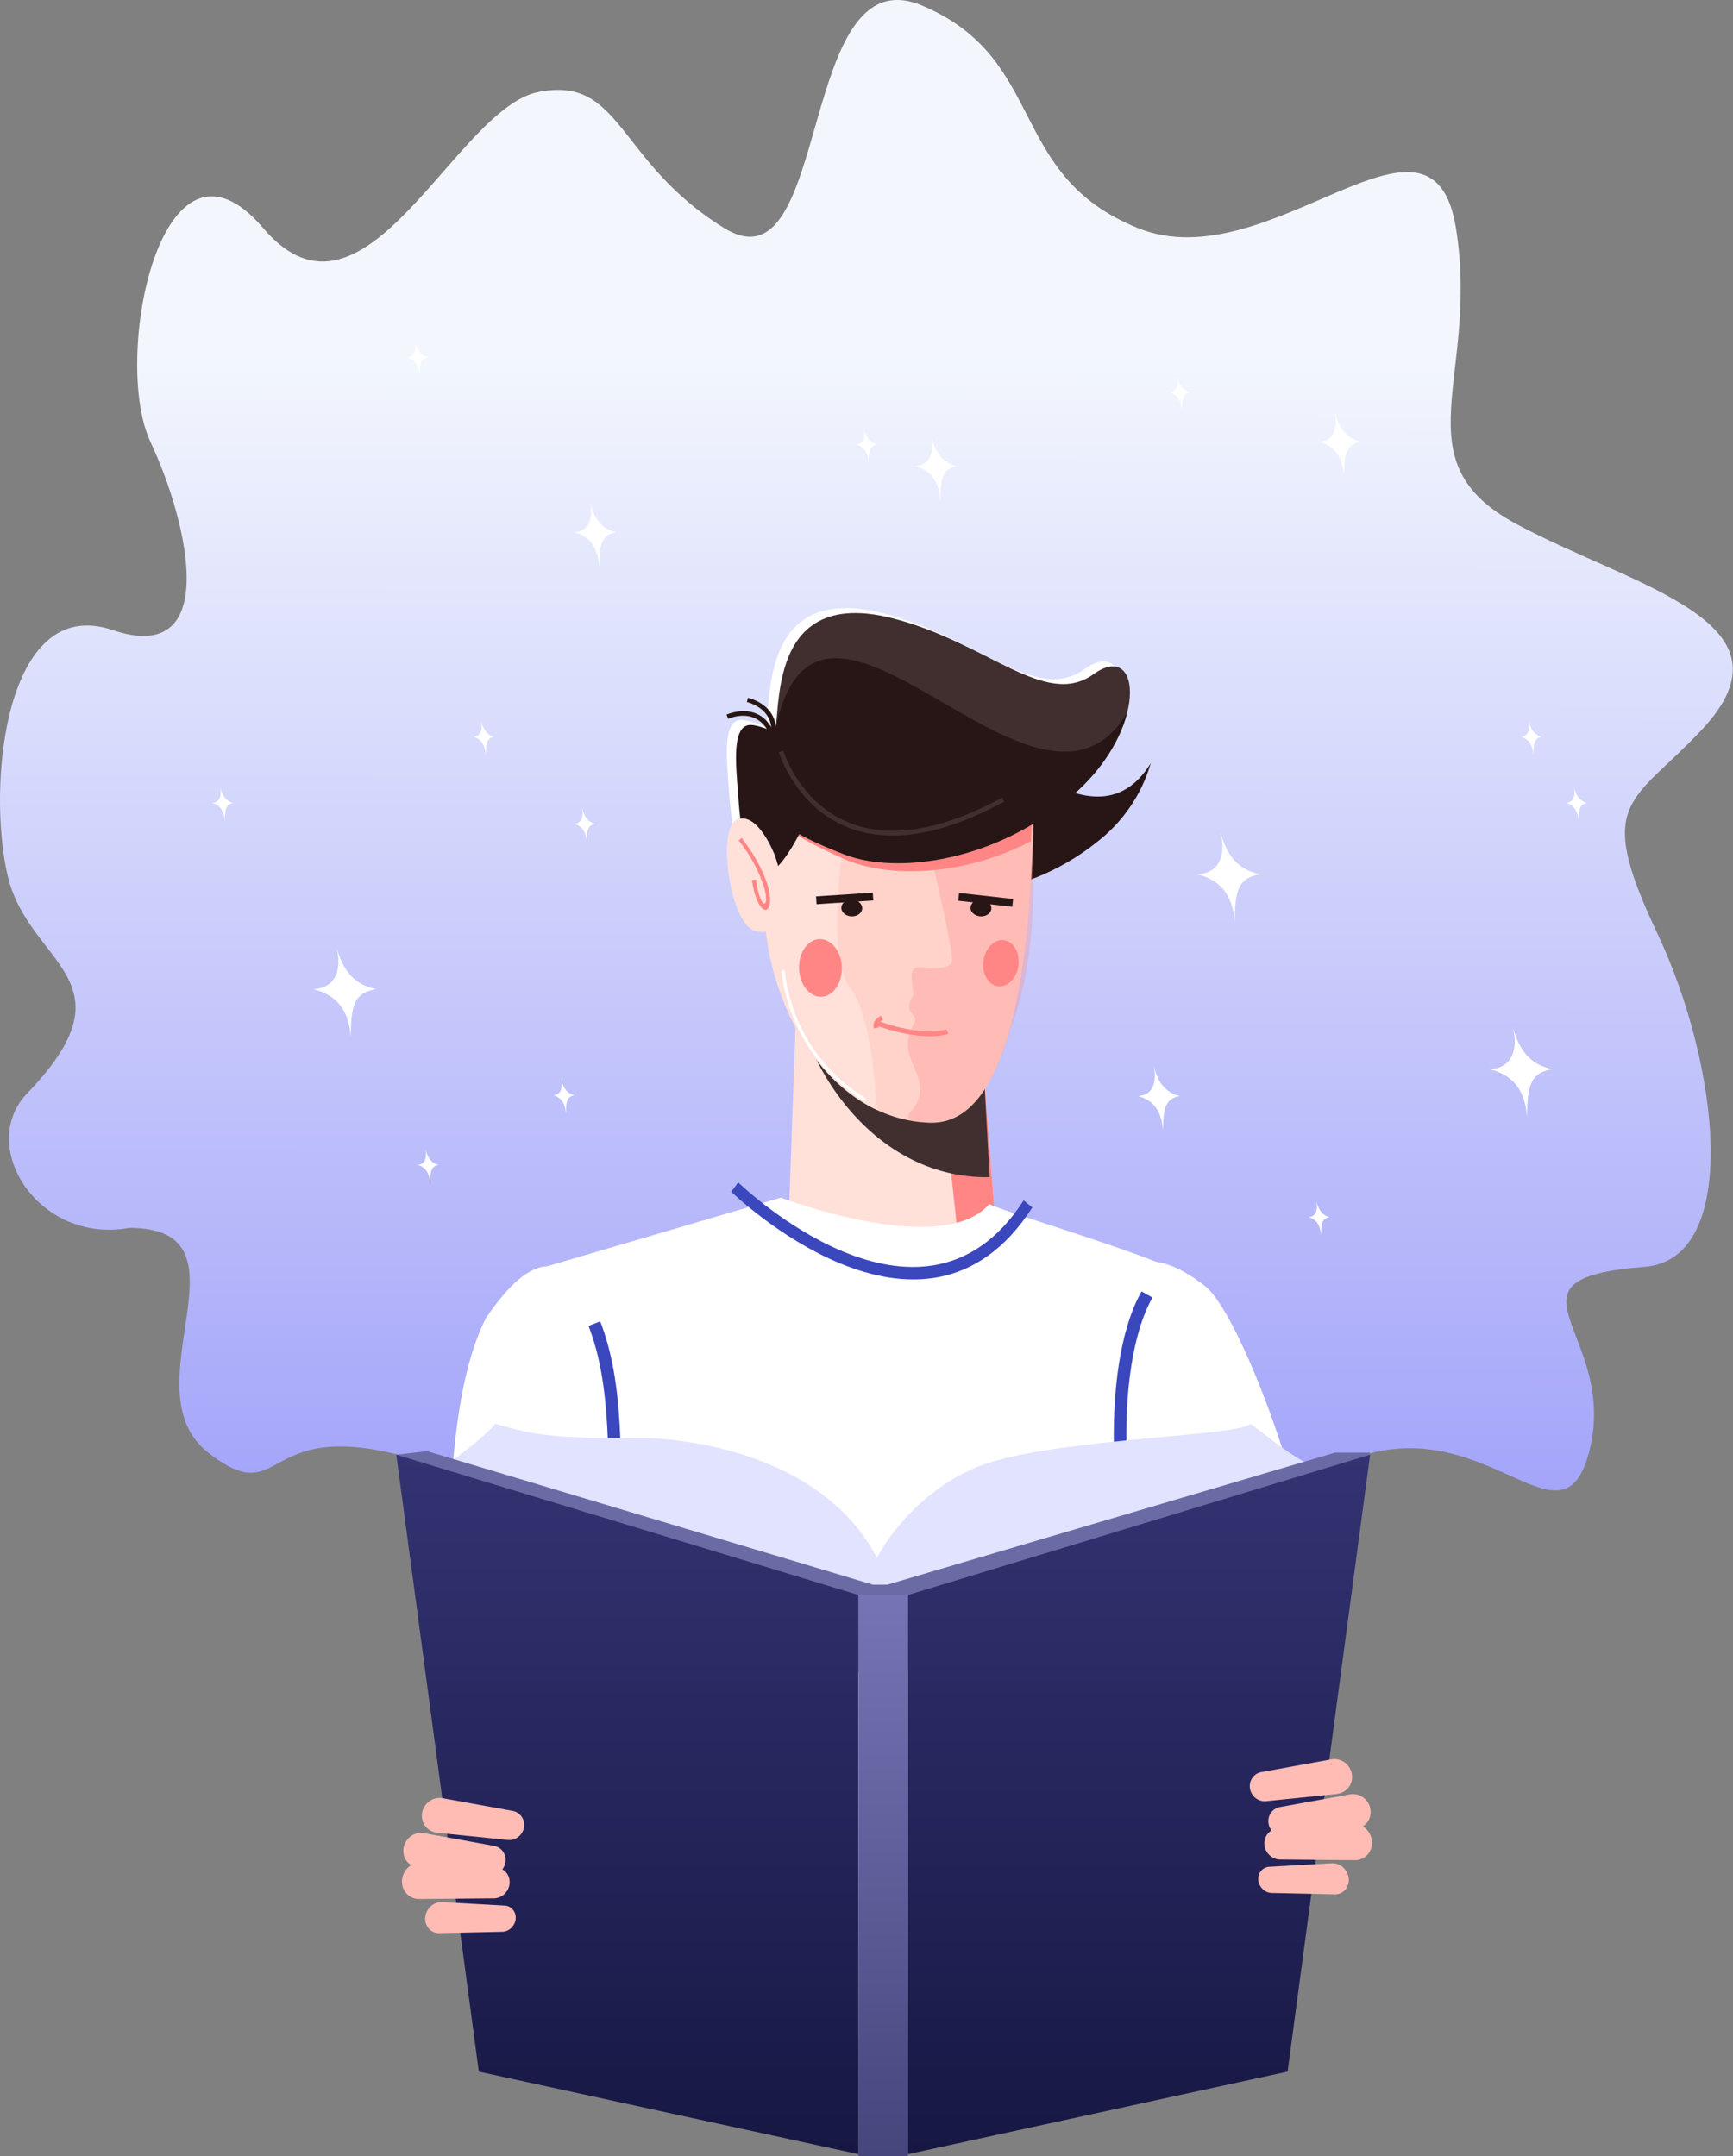 <svg width="553" height="688" viewBox="0 0 553 688" fill="none" xmlns="http://www.w3.org/2000/svg">
<rect x="0" y="0" width="553" height="688" fill="#808080" stroke="none"/>
<path d="M8.67 348.877C-7.596 365.833 12.497 397.097 41.202 391.798C82.823 391.798 40.115 443.197 66.557 463.599C93 484 81 446.504 142.5 469C204 491.496 276.102 526.391 276.102 526.391C309.909 511.201 398.662 479.298 429.22 466.422C473.233 447.876 498 497 507 463.599C517.234 425.619 474.751 408.12 524.725 404.233C555.705 401.823 548.796 339.869 528.703 297.477C508.61 255.086 520.838 256.532 543.055 232.83C575.428 198.294 521.048 187.26 483.732 167.124C446.416 146.988 472.25 120.493 464.596 72.803C456.941 25.112 405.273 89.759 363.172 72.803C321.072 55.846 334.468 18.754 294.281 1.797C254.095 -15.159 265.577 93.999 231.131 72.803C196.685 51.607 198.599 24.053 171.808 29.352C145.017 34.651 116.532 110.955 84 72.803C51.468 34.651 35.561 114.505 48 141C60.439 167.495 70.385 212.694 35.939 201.037C1.493 189.379 -4.248 250.847 2.45 279.461C9.148 308.075 43.66 312.4 8.67 348.877Z" fill="url(#paint0_linear)"/>
<path fill-rule="evenodd" clip-rule="evenodd" d="M249.894 241.382C249.894 241.382 250.382 234.33 256.844 239.246C257.669 239.881 258.141 239.251 258.473 237.785C258.539 237.575 258.605 237.365 258.679 237.129C272.827 167.797 338.836 289.44 367.225 243.499C364.286 253.56 358.21 262.421 349.882 268.793C325.958 287.851 295.535 288.722 279.476 280.179C263.418 271.637 249.086 262.744 249.894 241.382Z" fill="#281616"/>
<path fill-rule="evenodd" clip-rule="evenodd" d="M252.124 264.464C249.257 269.903 246.118 274.65 243.203 276.528C234.699 281.993 233.131 259.465 232.509 250.897C231.887 242.328 230.439 229.507 236.702 229.692C239.353 230.043 241.932 230.806 244.346 231.954C246.202 222.897 242.982 185.856 281.664 195.655C312.271 203.416 330.538 224.702 346.013 213.548C361.489 202.394 363.65 231.335 339.119 252.32C314.589 273.305 283.142 277.428 266.444 270.917C261.531 269.091 256.747 266.935 252.124 264.464Z" fill="white"/>
<path fill-rule="evenodd" clip-rule="evenodd" d="M340.757 248.266C340.757 248.266 330.322 278.3 321.822 283.752C313.323 289.204 311.751 266.689 311.129 258.121C310.507 249.552 309.058 236.731 315.308 236.912C321.559 237.092 340.757 248.266 340.757 248.266Z" fill="#281616"/>
<path fill-rule="evenodd" clip-rule="evenodd" d="M275.121 295.684L254.54 307.684L251.002 408.526L319.613 415.99L312.868 328.523L275.121 295.684Z" fill="#FFE1DA"/>
<path fill-rule="evenodd" clip-rule="evenodd" d="M307.884 414.711L319.613 415.989L312.868 328.523L299.115 316.563L297.353 317.636L307.884 414.711Z" fill="#FF8685"/>
<path fill-rule="evenodd" clip-rule="evenodd" d="M262.613 294.688L251.664 301.42C251.335 336.061 277.192 376.317 315.797 375.613L312.997 325.08L262.613 294.688Z" fill="#412F2F"/>
<path fill-rule="evenodd" clip-rule="evenodd" d="M330.682 237.152C328.616 242.799 335.167 359.344 296.783 358.227C258.398 357.111 236.602 305.82 245.949 269.708C255.296 233.597 330.682 237.152 330.682 237.152Z" fill="#FFD3CA"/>
<path fill-rule="evenodd" clip-rule="evenodd" d="M279.868 354.185C252.289 341.253 238.082 300.104 245.947 269.708C247.911 262.14 252.769 256.334 259.217 251.85C265.771 253.726 271.093 255.387 271.093 255.387C271.093 255.387 262.214 302.527 271.062 314.809C277.849 324.151 278.84 342.78 279.868 354.185Z" fill="#FFE1DA"/>
<path fill-rule="evenodd" clip-rule="evenodd" d="M330.682 223.838C329.863 226.073 330.4 245.64 328.959 268.417C307.191 279.709 283.305 280.216 269.439 274.108C260.003 269.927 251.144 265.611 245.34 258.97C245.536 258.071 245.735 257.211 245.935 256.391C255.296 220.283 330.682 223.838 330.682 223.838Z" fill="#FF8685"/>
<path opacity="0.3" fill-rule="evenodd" clip-rule="evenodd" d="M329.898 262.653C328.553 266.187 333.108 300.982 322.538 328.066C316.814 347.69 308.637 361.59 289.832 357.502C289.832 357.502 289.639 355.657 290.061 355.285C297.094 348.262 291.695 341.749 290.369 337.08C289.158 333.503 289.556 329.888 291.487 326.912C293.164 323.909 290.315 324.136 290.133 321.557C289.95 318.977 291.636 318.286 291.466 316.619C291.297 314.951 290.267 311.102 291.466 309.26C292.665 307.418 302.076 310.895 303.731 306.807C304.911 303.893 291.208 249.113 290.649 246.3L308.822 234.647C313.85 234.947 329.898 262.653 329.898 262.653Z" fill="#FF8685"/>
<path fill-rule="evenodd" clip-rule="evenodd" d="M238.366 238.212C238.366 238.212 238.812 231.292 245.539 235.369C251.605 239.022 239.122 185.792 284.605 197.228C315.203 204.972 333.466 226.27 348.959 215.108C364.451 203.945 366.578 232.904 342.047 253.889C317.517 274.874 286.07 278.997 269.376 272.473C252.682 265.95 237.76 258.933 238.366 238.212Z" fill="#412F2F"/>
<path fill-rule="evenodd" clip-rule="evenodd" d="M238.364 238.213C238.364 238.213 238.811 231.292 245.537 235.37C246.399 235.886 246.876 235.244 247.207 233.777C247.269 233.58 247.335 233.371 247.331 233.11C261.218 164.604 330.83 275.031 359.624 227.574C357.594 235.582 352.035 245.447 342.004 254.021C317.487 275.01 286.027 279.129 269.333 272.605C252.639 266.082 237.759 258.933 238.364 238.213Z" fill="#281616"/>
<path fill-rule="evenodd" clip-rule="evenodd" d="M265.088 242.676C265.088 242.676 254.653 272.71 246.153 278.162C237.654 283.614 236.069 261.095 235.46 252.53C234.851 243.966 233.389 231.141 239.639 231.321C245.889 231.502 265.088 242.676 265.088 242.676Z" fill="#281616"/>
<path fill-rule="evenodd" clip-rule="evenodd" d="M247.219 272.849C247.219 272.849 241.952 258.956 235.282 261.439C228.612 263.922 232.812 294.225 240.642 296.906C248.472 299.587 253.431 291.032 247.219 272.849Z" fill="#FFE1DA"/>
<path fill-rule="evenodd" clip-rule="evenodd" d="M170.989 405.102L249.175 382.143C249.175 382.143 300.411 401.677 315.666 384.236C324.874 388.202 364.152 399.31 381.07 407.858C406.935 464.764 386.637 604.016 381.071 639.931C378.996 653.307 214.473 655.191 199.493 642.846C192.553 637.115 208.921 565.742 194.655 524.453C178.094 476.62 170.989 405.102 170.989 405.102Z" fill="url(#paint1_linear)"/>
<path fill-rule="evenodd" clip-rule="evenodd" d="M249.942 239.537C249.988 239.667 263.56 285.083 319.726 254.515L320.405 255.795C262.669 287.224 248.585 240.133 248.54 240.003L249.942 239.537Z" fill="#412F2F"/>
<path fill-rule="evenodd" clip-rule="evenodd" d="M231.816 228.023C231.816 228.023 243.058 222.843 247.435 234.842L246.043 235.369C242.152 224.806 232.409 229.348 232.392 229.357L231.816 228.023Z" fill="#281616"/>
<path fill-rule="evenodd" clip-rule="evenodd" d="M238.659 222.655C238.659 222.655 250.647 225.146 246.89 237.495L245.498 237.057C248.802 226.194 238.356 224.029 238.33 224.021L238.659 222.655Z" fill="#281616"/>
<path fill-rule="evenodd" clip-rule="evenodd" d="M249.415 310.041C249.408 309.976 249.414 309.91 249.434 309.847C249.453 309.784 249.485 309.726 249.528 309.676C249.571 309.626 249.623 309.585 249.683 309.556C249.742 309.527 249.806 309.511 249.872 309.508C250.002 309.496 250.132 309.536 250.233 309.619C250.334 309.702 250.398 309.821 250.411 309.951C251.327 318.202 254.123 326.136 258.584 333.143C263.045 340.151 269.053 346.046 276.147 350.377C276.202 350.409 276.25 350.453 276.288 350.505C276.326 350.556 276.353 350.615 276.367 350.678C276.381 350.741 276.383 350.805 276.371 350.868C276.358 350.931 276.334 350.991 276.297 351.044C276.264 351.101 276.22 351.151 276.167 351.191C276.114 351.231 276.054 351.26 275.989 351.276C275.925 351.292 275.858 351.295 275.793 351.285C275.727 351.274 275.665 351.251 275.608 351.216C268.387 346.803 262.271 340.798 257.731 333.66C253.191 326.523 250.346 318.444 249.415 310.041Z" fill="white"/>
<path fill-rule="evenodd" clip-rule="evenodd" d="M236.682 267.356C241.644 273.875 244.163 279.352 245.167 283.314C247.515 292.498 241.848 293.582 239.927 280.843L241.224 280.617C242.547 290.675 245.766 290.074 243.905 283.335C242.131 277.815 239.346 272.672 235.69 268.168L236.682 267.356Z" fill="#FF8685"/>
<path fill-rule="evenodd" clip-rule="evenodd" d="M235.561 377.277C235.727 377.426 293.909 433.902 326.652 383.017L329.42 385.288C294.455 439.639 233.573 380.45 233.34 380.281L235.561 377.277Z" fill="#3B47BC"/>
<path fill-rule="evenodd" clip-rule="evenodd" d="M272.87 287.214C272.459 287.094 272.022 287.04 271.585 287.055C271.147 287.071 270.718 287.156 270.322 287.305C269.927 287.453 269.573 287.664 269.282 287.922C268.991 288.181 268.769 288.484 268.628 288.811C268.351 289.486 268.414 290.218 268.805 290.856C269.195 291.495 269.882 291.989 270.722 292.236C271.134 292.356 271.572 292.41 272.01 292.393C272.449 292.377 272.879 292.291 273.274 292.14C273.67 291.99 274.023 291.778 274.314 291.518C274.604 291.258 274.825 290.954 274.964 290.625C275.245 289.953 275.183 289.22 274.792 288.584C274.401 287.947 273.712 287.455 272.87 287.214Z" fill="#281616"/>
<path fill-rule="evenodd" clip-rule="evenodd" d="M314.101 287.214C313.69 287.094 313.253 287.04 312.815 287.055C312.378 287.071 311.949 287.156 311.553 287.305C311.158 287.453 310.804 287.664 310.513 287.922C310.222 288.181 310 288.484 309.859 288.811C309.582 289.486 309.645 290.218 310.035 290.856C310.425 291.495 311.112 291.989 311.953 292.236C312.364 292.356 312.803 292.41 313.241 292.393C313.68 292.377 314.109 292.291 314.505 292.14C314.901 291.99 315.254 291.778 315.544 291.518C315.834 291.258 316.055 290.954 316.194 290.625C316.475 289.953 316.414 289.22 316.023 288.584C315.632 287.947 314.942 287.455 314.101 287.214Z" fill="#281616"/>
<path fill-rule="evenodd" clip-rule="evenodd" d="M143.5 547.5C150.5 601 157.671 579.266 188.5 585C228.873 592.51 205.162 434.615 193.64 416.6C180.93 404.174 172.994 394.453 155.089 420.494C136.848 456.442 145.93 537.4 143.5 547.5Z" fill="white"/>
<path fill-rule="evenodd" clip-rule="evenodd" d="M362.177 538.031C362.278 592.798 362.953 576.177 397 575C453.909 573.032 401.511 423.833 384.719 410.516C370.14 398.989 357.789 398.746 352.264 417.864C342.201 452.661 362.156 528.792 362.177 538.031Z" fill="white"/>
<line x1="260.487" y1="287.267" x2="278.585" y2="286.071" stroke="#281616" stroke-width="2.5"/>
<line x1="323.154" y1="288.082" x2="305.917" y2="286.167" stroke="#281616" stroke-width="2.5"/>
<path d="M189.662 422.339C197.182 441.733 196.192 465.086 196.192 496.553C196.192 516.86 194.015 555.726 189.662 568.391" stroke="#3B47BC" stroke-width="4"/>
<path d="M366.001 413.04C352.346 437.382 356.976 491.41 366.001 510.408" stroke="#3B47BC" stroke-width="4"/>
<path fill-rule="evenodd" clip-rule="evenodd" d="M264.384 300.407C263.566 299.923 262.683 299.663 261.788 299.643C260.893 299.622 260.004 299.842 259.174 300.288C258.344 300.734 257.589 301.398 256.955 302.241C256.321 303.083 255.819 304.087 255.481 305.192C254.8 307.459 254.81 309.992 255.508 312.249C256.206 314.507 257.537 316.313 259.218 317.281C260.037 317.765 260.921 318.025 261.816 318.045C262.712 318.066 263.601 317.846 264.432 317.4C265.263 316.954 266.019 316.29 266.654 315.447C267.289 314.605 267.791 313.601 268.131 312.495C268.811 310.226 268.8 307.693 268.1 305.435C267.4 303.177 266.067 301.372 264.384 300.407Z" fill="#FF8685"/>
<path fill-rule="evenodd" clip-rule="evenodd" d="M322.668 300.992C322.069 300.491 321.387 300.159 320.661 300.016C319.936 299.873 319.182 299.921 318.444 300.157C317.707 300.394 317.001 300.814 316.368 301.394C315.735 301.973 315.188 302.699 314.759 303.529C313.891 305.234 313.548 307.247 313.803 309.139C314.058 311.032 314.891 312.656 316.124 313.663C316.724 314.164 317.406 314.496 318.132 314.64C318.858 314.783 319.613 314.735 320.351 314.499C321.089 314.262 321.796 313.842 322.43 313.263C323.063 312.684 323.611 311.958 324.041 311.127C324.909 309.421 325.251 307.407 324.995 305.514C324.738 303.621 323.903 301.998 322.668 300.992Z" fill="#FF8685"/>
<path fill-rule="evenodd" clip-rule="evenodd" d="M279.292 325.41C279.292 325.41 293.368 331.053 302.066 328.43L302.54 329.903C293.283 332.682 278.75 326.893 278.708 326.877L279.292 325.41Z" fill="#FF8685"/>
<path fill-rule="evenodd" clip-rule="evenodd" d="M281.774 325.414C281.774 325.414 279.841 326.298 280.37 327.847L278.855 328.185C278.068 325.581 281.116 324.075 281.121 324.062L281.774 325.414Z" fill="#FF8685"/>
<path d="M315.406 466.796C295.919 473.116 283.586 489.619 279.855 497.08C262.475 463.899 218.19 457.799 198.22 458.896C173.203 458.896 167.278 456.921 158.061 454.287C153.848 459.554 139.628 469.649 133.044 474.038L255.496 528.022L393.09 514.197C403.405 499.713 422.584 469.956 416.791 466.796C409.549 462.846 403.624 457.579 399.016 454.287C395.724 458.238 339.765 458.896 315.406 466.796Z" fill="#E1E3FF"/>
<path d="M136.276 463.037L126.461 464.163L229.821 535.922L408.891 526.705L437.2 463.504H426.008L283.147 505.638H278.538L136.276 463.037Z" fill="#6A6AA4"/>
<path d="M273.93 508.93L126.461 464.163L152.794 661.008L273.93 687.342V508.93Z" fill="url(#paint2_linear)"/>
<path d="M289.73 508.93L437.2 464.163L410.866 661.008L289.73 687.342V508.93Z" fill="url(#paint3_linear)"/>
<rect x="273.93" y="508.93" width="15.8" height="179.07" fill="url(#paint4_linear)"/>
<path fill-rule="evenodd" clip-rule="evenodd" d="M403.456 588.564C403.511 589.213 403.69 589.852 403.984 590.443C404.278 591.034 404.68 591.567 405.167 592.009C405.655 592.452 406.219 592.797 406.826 593.023C407.434 593.25 408.073 593.355 408.708 593.331L432.294 593.544L432.52 593.54C434.034 593.5 435.44 592.847 436.429 591.725C437.418 590.602 437.909 589.102 437.795 587.553C437.68 586.005 436.969 584.536 435.817 583.469C434.666 582.402 433.168 581.825 431.655 581.864L431.437 581.881L431.377 581.922L408.003 583.479C407.36 583.485 406.731 583.622 406.152 583.882C405.574 584.142 405.058 584.52 404.635 584.993C404.211 585.466 403.889 586.026 403.687 586.639C403.484 587.252 403.406 587.907 403.456 588.564Z" fill="#FFBCB5"/>
<path fill-rule="evenodd" clip-rule="evenodd" d="M162.616 600.95C162.561 601.6 162.382 602.238 162.088 602.829C161.795 603.421 161.392 603.953 160.905 604.395C160.417 604.838 159.853 605.183 159.246 605.41C158.638 605.636 157.999 605.741 157.364 605.717L133.778 605.93L133.552 605.926C132.038 605.886 130.632 605.234 129.643 604.111C128.654 602.988 128.163 601.488 128.277 599.939C128.392 598.391 129.103 596.922 130.255 595.855C131.406 594.788 132.904 594.211 134.417 594.25L134.635 594.267L134.695 594.308L158.069 595.865C158.712 595.871 159.341 596.008 159.92 596.268C160.498 596.528 161.014 596.906 161.437 597.379C161.861 597.853 162.183 598.412 162.385 599.025C162.588 599.638 162.666 600.293 162.616 600.95Z" fill="#FFBCB5"/>
<path fill-rule="evenodd" clip-rule="evenodd" d="M404.781 581.827C404.684 581.215 404.707 580.593 404.848 579.997C404.989 579.401 405.246 578.843 405.603 578.354C405.961 577.864 406.412 577.454 406.932 577.146C407.452 576.838 408.029 576.638 408.631 576.559L430.747 572.545L430.959 572.507C432.395 572.3 433.87 572.682 435.058 573.568C436.247 574.454 437.053 575.772 437.298 577.231C437.543 578.69 437.207 580.172 436.365 581.349C435.523 582.527 434.243 583.304 432.807 583.51L432.599 583.528L432.541 583.568L410.144 585.863C409.54 585.95 408.921 585.914 408.323 585.758C407.726 585.602 407.161 585.328 406.662 584.953C406.163 584.577 405.74 584.108 405.417 583.571C405.094 583.035 404.878 582.442 404.781 581.827Z" fill="#FFBCB5"/>
<path fill-rule="evenodd" clip-rule="evenodd" d="M161.292 594.213C161.389 593.601 161.366 592.979 161.225 592.383C161.083 591.787 160.827 591.229 160.469 590.74C160.111 590.25 159.66 589.84 159.14 589.532C158.621 589.224 158.043 589.024 157.441 588.944L135.325 584.931L135.113 584.893C133.677 584.686 132.203 585.068 131.014 585.954C129.825 586.84 129.02 588.158 128.775 589.617C128.529 591.076 128.865 592.557 129.707 593.735C130.549 594.913 131.829 595.69 133.265 595.896L133.473 595.914L133.532 595.954L155.928 598.249C156.532 598.336 157.151 598.3 157.749 598.144C158.347 597.988 158.911 597.714 159.41 597.338C159.909 596.963 160.332 596.494 160.655 595.957C160.978 595.421 161.194 594.828 161.292 594.213Z" fill="#FFBCB5"/>
<path fill-rule="evenodd" clip-rule="evenodd" d="M398.861 570.663C398.764 570.051 398.787 569.429 398.928 568.833C399.069 568.237 399.326 567.679 399.683 567.189C400.041 566.7 400.492 566.29 401.012 565.982C401.532 565.674 402.109 565.474 402.712 565.394L424.827 561.381L425.039 561.342C426.475 561.136 427.95 561.518 429.138 562.404C430.327 563.29 431.133 564.608 431.378 566.067C431.623 567.526 431.287 569.007 430.445 570.185C429.603 571.362 428.323 572.14 426.887 572.346L426.679 572.364L426.621 572.404L404.224 574.699C403.62 574.786 403.001 574.75 402.403 574.594C401.806 574.437 401.241 574.164 400.742 573.788C400.244 573.413 399.82 572.944 399.498 572.407C399.175 571.871 398.958 571.278 398.861 570.663Z" fill="#FFBCB5"/>
<path fill-rule="evenodd" clip-rule="evenodd" d="M167.212 583.049C167.308 582.437 167.286 581.815 167.145 581.219C167.003 580.623 166.747 580.065 166.389 579.576C166.031 579.086 165.58 578.676 165.06 578.368C164.541 578.06 163.963 577.86 163.361 577.78L141.245 573.767L141.033 573.728C139.597 573.522 138.123 573.904 136.934 574.79C135.745 575.676 134.94 576.994 134.694 578.453C134.449 579.912 134.785 581.393 135.627 582.571C136.469 583.749 137.749 584.526 139.185 584.732L139.393 584.75L139.451 584.79L161.848 587.085C162.452 587.172 163.071 587.136 163.669 586.98C164.267 586.823 164.831 586.55 165.33 586.174C165.829 585.799 166.252 585.33 166.575 584.793C166.898 584.257 167.114 583.664 167.212 583.049Z" fill="#FFBCB5"/>
<path fill-rule="evenodd" clip-rule="evenodd" d="M401.512 599.909C401.63 601.03 402.171 602.09 403.018 602.858C403.865 603.625 404.947 604.038 406.029 604.006L425.856 604.437L426.037 604.447C426.666 604.436 427.278 604.296 427.837 604.037C428.396 603.777 428.892 603.403 429.295 602.934C429.699 602.466 430.003 601.913 430.19 601.307C430.376 600.701 430.442 600.054 430.384 599.403C430.325 598.751 430.144 598.108 429.849 597.511C429.554 596.913 429.152 596.373 428.665 595.92C428.179 595.467 427.618 595.111 427.014 594.872C426.41 594.633 425.776 594.515 425.146 594.526L424.974 594.529L405.281 595.635C404.74 595.633 404.212 595.743 403.728 595.958C403.244 596.173 402.814 596.488 402.463 596.886C402.112 597.284 401.847 597.756 401.684 598.276C401.52 598.795 401.462 599.35 401.512 599.909Z" fill="#FFBCB5"/>
<path fill-rule="evenodd" clip-rule="evenodd" d="M164.561 612.296C164.443 613.416 163.901 614.476 163.055 615.244C162.208 616.012 161.125 616.424 160.044 616.392L140.217 616.823L140.035 616.833C139.406 616.822 138.795 616.682 138.236 616.423C137.676 616.164 137.181 615.789 136.777 615.321C136.374 614.852 136.07 614.299 135.883 613.693C135.696 613.087 135.63 612.44 135.689 611.789C135.747 611.137 135.929 610.495 136.224 609.897C136.519 609.299 136.921 608.759 137.407 608.306C137.894 607.853 138.455 607.497 139.058 607.258C139.662 607.019 140.297 606.901 140.926 606.912L141.098 606.915L160.792 608.021C161.333 608.019 161.861 608.129 162.345 608.344C162.829 608.559 163.259 608.874 163.61 609.272C163.961 609.67 164.225 610.143 164.389 610.662C164.552 611.181 164.611 611.736 164.561 612.296Z" fill="#FFBCB5"/>
<path d="M151.032 235.092C154.053 234.911 153.919 231.542 153.475 229.88C154.141 232.373 155.03 234.412 157.695 235.092C155.474 235.546 155.03 236.905 155.03 240.985C154.808 237.585 153.475 235.772 151.032 235.092Z" fill="white"/>
<path d="M133.263 371.687C136.284 371.506 136.151 368.137 135.707 366.475C136.373 368.968 137.261 371.007 139.927 371.687C137.706 372.141 137.261 373.5 137.261 377.58C137.039 374.18 135.707 372.367 133.263 371.687Z" fill="white"/>
<path d="M67.742 256.192C70.763 256.011 70.63 252.642 70.185 250.98C70.852 253.473 71.74 255.512 74.405 256.192C72.184 256.646 71.74 258.005 71.74 262.085C71.518 258.685 70.185 256.872 67.742 256.192Z" fill="white"/>
<path d="M176.574 349.477C179.595 349.295 179.462 345.926 179.017 344.264C179.684 346.757 180.572 348.797 183.237 349.477C181.016 349.93 180.572 351.29 180.572 355.369C180.35 351.97 179.017 350.157 176.574 349.477Z" fill="white"/>
<path d="M417.559 388.345C420.58 388.164 420.446 384.795 420.002 383.133C420.669 385.626 421.557 387.665 424.222 388.345C422.001 388.799 421.557 390.158 421.557 394.238C421.335 390.838 420.002 389.025 417.559 388.345Z" fill="white"/>
<path d="M499.738 256.192C502.759 256.011 502.626 252.642 502.181 250.98C502.848 253.473 503.736 255.512 506.401 256.192C504.18 256.646 503.736 258.005 503.736 262.085C503.514 258.685 502.181 256.872 499.738 256.192Z" fill="white"/>
<path d="M485.301 235.092C488.322 234.911 488.189 231.542 487.744 229.88C488.411 232.373 489.299 234.412 491.964 235.092C489.743 235.546 489.299 236.905 489.299 240.985C489.077 237.585 487.744 235.772 485.301 235.092Z" fill="white"/>
<path d="M273.19 141.808C276.211 141.626 276.078 138.257 275.633 136.595C276.3 139.088 277.188 141.128 279.853 141.808C277.632 142.261 277.188 143.621 277.188 147.7C276.966 144.301 275.633 142.488 273.19 141.808Z" fill="white"/>
<path d="M373.138 125.15C376.158 124.969 376.025 121.599 375.581 119.937C376.247 122.43 377.136 124.47 379.801 125.15C377.58 125.603 377.136 126.963 377.136 131.042C376.914 127.643 375.581 125.83 373.138 125.15Z" fill="white"/>
<path d="M129.932 114.045C132.953 113.863 132.819 110.494 132.375 108.832C133.041 111.325 133.93 113.365 136.595 114.045C134.374 114.498 133.93 115.858 133.93 119.937C133.708 116.538 132.375 114.724 129.932 114.045Z" fill="white"/>
<path d="M183.237 262.855C186.258 262.674 186.125 259.305 185.68 257.643C186.347 260.136 187.235 262.176 189.9 262.855C187.679 263.309 187.235 264.669 187.235 268.748C187.013 265.349 185.68 263.535 183.237 262.855Z" fill="white"/>
<path d="M183.237 169.82C189.279 169.476 189.012 163.074 188.124 159.916C189.456 164.653 191.233 168.528 196.564 169.82C192.122 170.682 191.233 173.265 191.233 181.016C190.789 174.557 188.124 171.112 183.237 169.82Z" fill="white"/>
<path d="M363.143 349.726C369.184 349.382 368.918 342.98 368.029 339.822C369.362 344.559 371.139 348.434 376.469 349.726C372.027 350.587 371.139 353.171 371.139 360.922C370.695 354.463 368.029 351.018 363.143 349.726Z" fill="white"/>
<path d="M420.891 140.947C426.932 140.602 426.665 134.2 425.777 131.042C427.11 135.779 428.886 139.655 434.217 140.947C429.775 141.808 428.886 144.391 428.886 152.143C428.442 145.683 425.777 142.238 420.891 140.947Z" fill="white"/>
<path d="M292.069 148.72C298.11 148.376 297.844 141.974 296.956 138.816C298.288 143.553 300.065 147.428 305.396 148.72C300.953 149.581 300.065 152.165 300.065 159.916C299.621 153.457 296.956 150.012 292.069 148.72Z" fill="white"/>
<path d="M99.948 315.617C109.01 315.146 108.61 306.385 107.277 302.064C109.276 308.546 111.941 313.849 119.937 315.617C113.274 316.795 111.941 320.331 111.941 330.938C111.275 322.099 107.277 317.385 99.948 315.617Z" fill="white"/>
<path d="M382.022 278.969C391.084 278.498 390.684 269.738 389.352 265.417C391.351 271.898 394.016 277.202 402.012 278.969C395.348 280.148 394.016 283.684 394.016 294.29C393.349 285.451 389.352 280.737 382.022 278.969Z" fill="white"/>
<path d="M475.307 341.159C484.368 340.688 483.969 331.927 482.636 327.606C484.635 334.088 487.3 339.391 495.296 341.159C488.633 342.338 487.3 345.873 487.3 356.48C486.634 347.641 482.636 342.927 475.307 341.159Z" fill="white"/>
<defs>
<linearGradient id="paint0_linear" x1="276.522" y1="74.406" x2="276" y2="634" gradientUnits="userSpaceOnUse">
<stop offset="0.068" stop-color="#F3F7FD"/>
<stop offset="0.807" stop-color="#9999F9"/>
</linearGradient>
<linearGradient id="paint1_linear" x1="290.6" y1="377.417" x2="290.6" y2="651.117" gradientUnits="userSpaceOnUse">
<stop offset="0.753" stop-color="white"/>
<stop offset="0.991" stop-color="#8FB575"/>
</linearGradient>
<linearGradient id="paint2_linear" x1="200.195" y1="464.163" x2="200.195" y2="687.342" gradientUnits="userSpaceOnUse">
<stop stop-color="#333373"/>
<stop offset="1" stop-color="#171743"/>
</linearGradient>
<linearGradient id="paint3_linear" x1="363.465" y1="464.163" x2="363.465" y2="687.342" gradientUnits="userSpaceOnUse">
<stop stop-color="#333373"/>
<stop offset="1" stop-color="#171743"/>
</linearGradient>
<linearGradient id="paint4_linear" x1="281.83" y1="508.93" x2="281.83" y2="688" gradientUnits="userSpaceOnUse">
<stop stop-color="#7575B6"/>
<stop offset="1" stop-color="#46467D"/>
<stop offset="1" stop-color="#42427D" stop-opacity="0"/>
</linearGradient>
</defs>
</svg>

